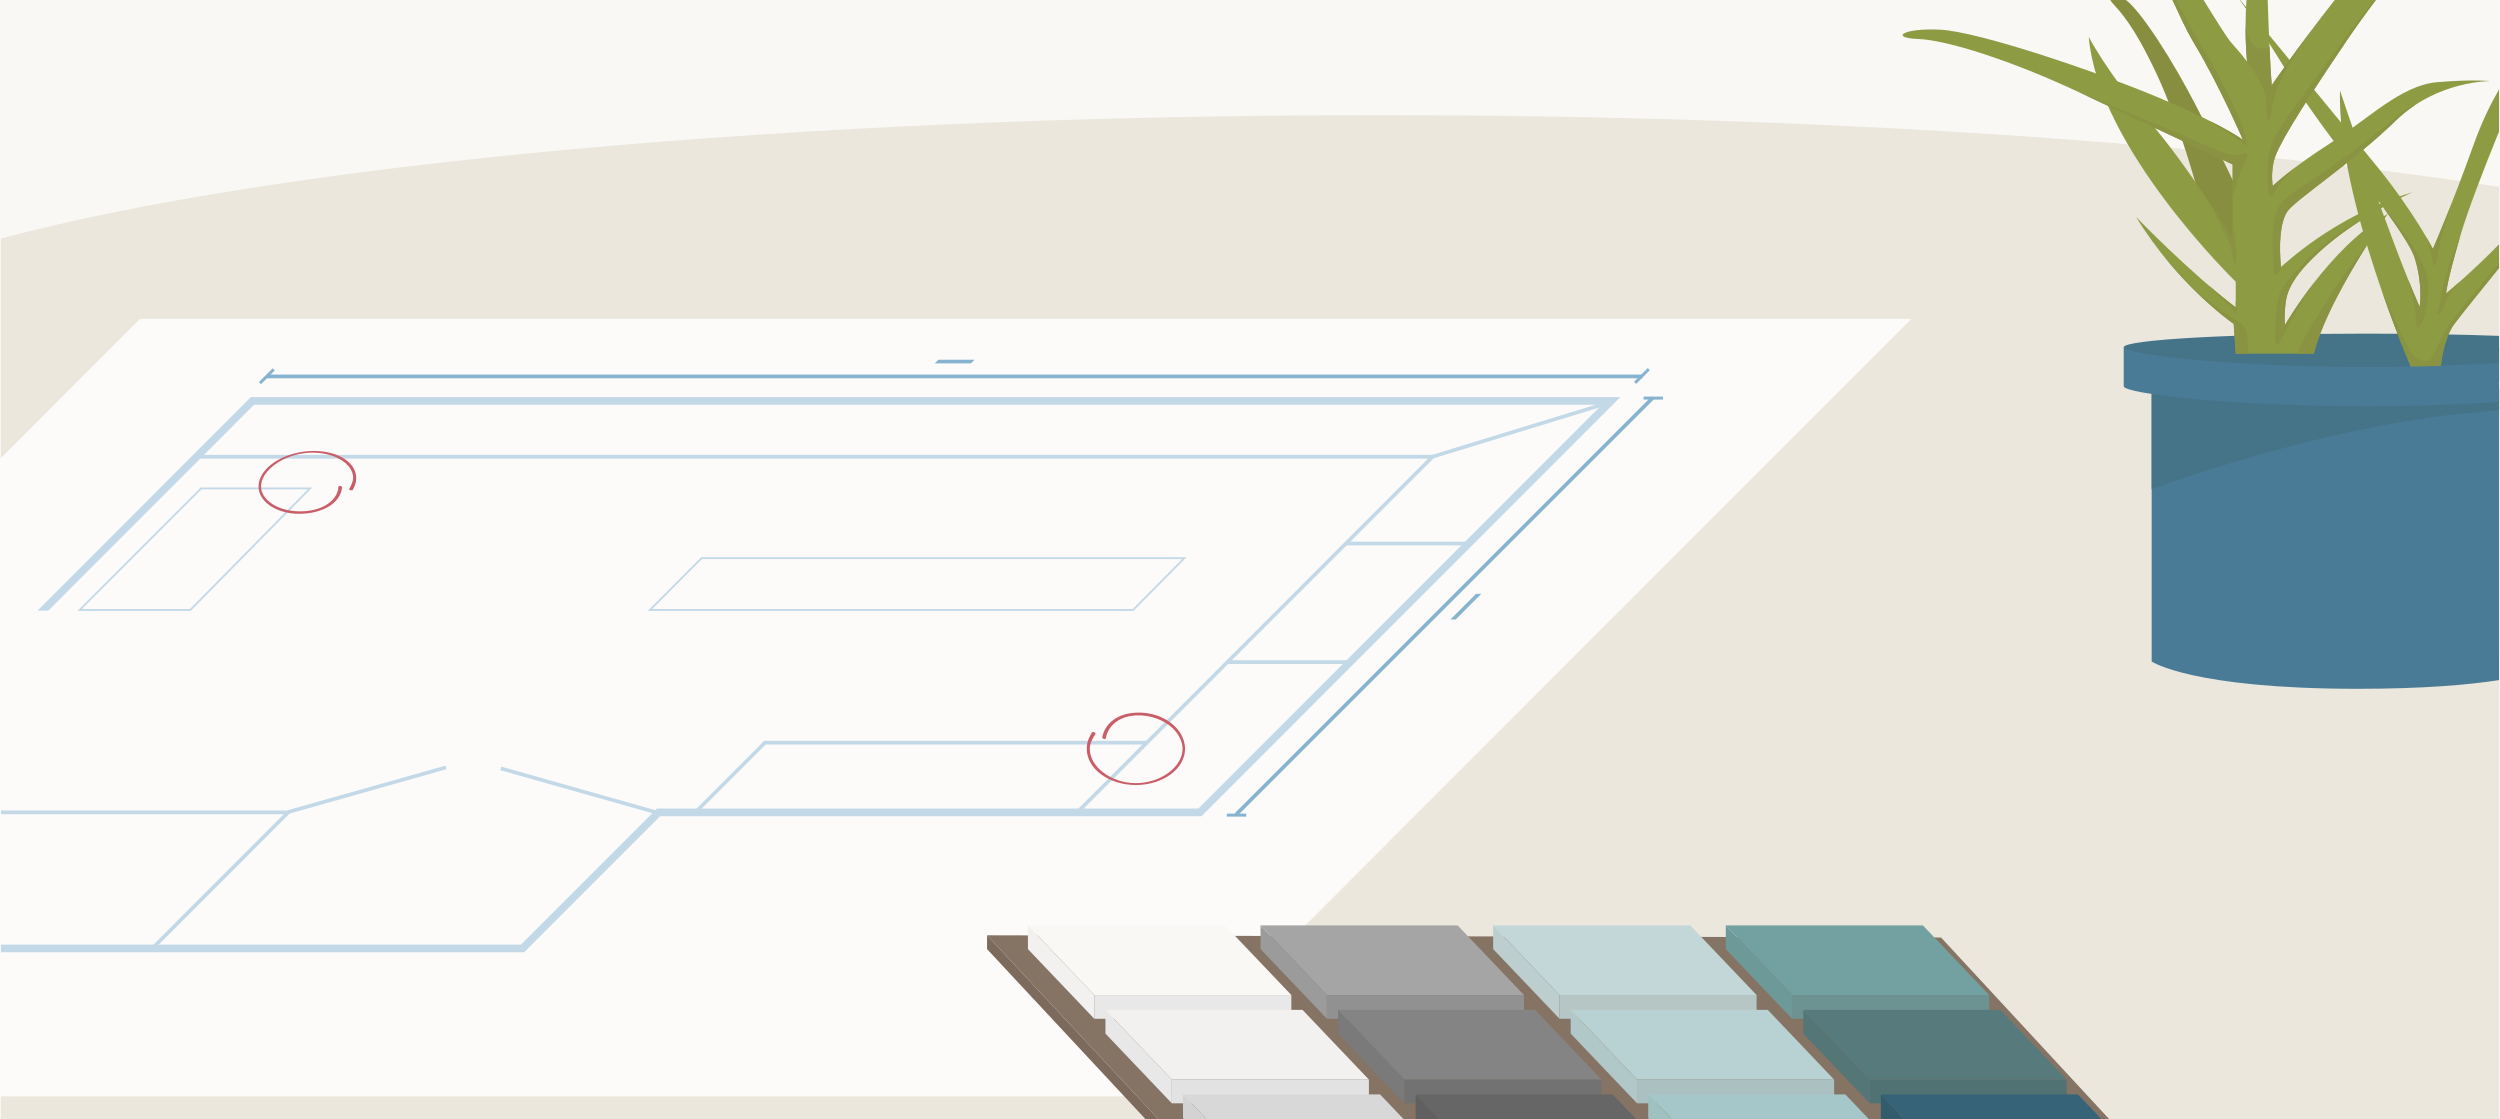 <?xml version="1.0" encoding="utf-8"?>
<!-- Generator: Adobe Illustrator 22.1.0, SVG Export Plug-In . SVG Version: 6.00 Build 0)  -->
<svg version="1.1" id="Layer_1" xmlns="http://www.w3.org/2000/svg" xmlns:xlink="http://www.w3.org/1999/xlink" x="0px" y="0px"
	 width="335px" height="150px" viewBox="0 0 335 150" enable-background="new 0 0 335 150" xml:space="preserve">
<rect fill="#F9F8F5" width="335" height="150"/>
<path fill="#EBE7DD" d="M334.875,25.038c-38.58-5.942-91.61-9.611-150.138-9.611c-78.772,0-147.584,6.645-184.613,16.535V150h334.75
	L334.875,25.038z"/>
<polygon fill="#FCFBFA" points="152.025,146.906 256.112,42.741 18.752,42.741 -0.125,61.631 -0.125,146.906 "/>
<polygon fill="#C3D9E7" points="0.125,127.606 70.237,127.606 88.46,109.369 161.01,109.369 217.133,53.203 33.622,53.203 
	5.025,81.823 6.478,81.821 34.047,54.23 214.654,54.23 160.584,108.342 88.035,108.342 69.812,126.578 0.125,126.578 "/>
<polygon fill="#C3D9E7" points="93.637,108.743 93.284,108.39 102.397,99.27 153.681,99.27 153.681,99.77 102.604,99.77 "/>
<polygon fill="#C3D9E7" points="144.291,109.271 143.937,108.917 191.37,61.449 26.165,61.449 26.165,60.949 192.576,60.949 "/>
<polygon fill="#C3D9E7" points="20.621,127.227 20.268,126.873 38.022,109.105 0.125,109.105 0.125,108.605 39.228,108.605 "/>
<rect x="77.427" y="94.89" transform="matrix(0.272 -0.962 0.962 0.272 -45.311 151.881)" fill="#C3D9E7" width="0.499" height="21.966"/>
<rect x="38.212" y="105.623" transform="matrix(0.962 -0.272 0.272 0.962 -26.914 17.348)" fill="#C3D9E7" width="21.965" height="0.499"/>
<path fill="#C3D9E7" d="M25.559,81.859H10.372l0.213-0.214l16.312-16.324h14.951L25.559,81.859z M10.975,81.609h14.479
	l15.797-16.038H27.002L10.975,81.609z"/>
<path fill="#C3D9E7" d="M151.882,81.859H86.78l7.189-7.195h65.036L151.882,81.859z M87.383,81.609h64.395l6.628-6.695H94.073
	L87.383,81.609z"/>
<rect x="164.472" y="88.471" fill="#C3D9E7" width="16.33" height="0.5"/>
<rect x="191.45" y="57.465" transform="matrix(0.956 -0.293 0.293 0.956 -7.987 62.117)" fill="#C3D9E7" width="23.728" height="0.499"/>
<rect x="180.347" y="72.584" fill="#C3D9E7" width="16.083" height="0.5"/>
<rect x="154.115" y="81.036" transform="matrix(0.707 -0.707 0.707 0.707 -0.799 160.642)" fill="#86B3CF" width="79" height="0.5"/>
<rect x="164.396" y="109.028" fill="#86B3CF" width="2.598" height="0.4"/>
<rect x="220.237" y="53.144" fill="#86B3CF" width="2.598" height="0.4"/>
<polygon fill="#86B3CF" points="197.782,79.58 194.359,83.006 195.063,83.006 198.5,79.566 "/>
<rect x="35.764" y="50.191" fill="#86B3CF" width="184.33" height="0.5"/>
<rect x="34.464" y="50.24" transform="matrix(0.707 -0.707 0.707 0.707 -25.188 40.04)" fill="#86B3CF" width="2.599" height="0.4"/>
<rect x="218.795" y="50.241" transform="matrix(0.707 -0.707 0.707 0.707 28.75 170.329)" fill="#86B3CF" width="2.599" height="0.4"/>
<polygon fill="#86B3CF" points="130.091,48.698 125.25,48.698 125.747,48.2 130.608,48.2 "/>
<path fill="#C95E69" d="M146.78,98.378c-0.42,0.625-0.746,1.274-0.746,1.964c0,2.398,2.82,4.595,6.175,4.595
	c3.356,0,6.254-2.196,6.254-4.595c0-0.972-0.519-1.995-1.346-2.779c-1.177-1.117-3.066-1.796-4.895-1.701
	c-2.659,0.142-3.818,1.761-4.023,2.99c-0.021,0.128-0.055,0.143-0.055,0.143l-0.041,0.018l-0.029,0.006l-0.018,0.024l-0.071,0.006
	c0,0-0.035-0.018-0.082-0.035s-0.065-0.006-0.088-0.041c-0.024-0.035-0.024-0.106-0.024-0.106c-0.018,0.053-0.123,0.106-0.086-0.091
	c0.267-1.407,1.533-3.123,4.49-3.281c1.985-0.094,3.868,0.537,5.162,1.765c0.927,0.879,1.438,1.975,1.438,3.085
	c0,2.674-2.955,4.85-6.586,4.85s-6.586-2.176-6.586-4.85c0-0.784,0.259-1.563,0.75-2.253l0.031-0.024h0.071l0.035,0.018l0.012,0.024
	l0.041,0.024l0.035,0.006c0,0,0.047-0.012,0.094,0.006s0.071,0.047,0.071,0.047l0.006,0.024v0.035l0.029,0.035
	C146.798,98.282,146.826,98.309,146.78,98.378z"/>
<path fill="#C95E69" d="M46.8,65.503c0.341-0.585,0.586-1.178,0.504-1.759c-0.288-2.02-3.342-3.471-6.665-2.998
	c-3.323,0.474-5.929,2.732-5.641,4.752c0.116,0.818,0.753,1.607,1.666,2.15c1.299,0.775,3.25,1.08,5.05,0.741
	c2.615-0.495,3.569-2.022,3.624-3.085c0.006-0.111,0.037-0.128,0.037-0.128l0.039-0.021l0.028-0.009l0.015-0.022l0.069-0.015
	c0,0,0.037,0.01,0.086,0.018c0.049,0.008,0.065-0.004,0.092,0.022c0.028,0.026,0.036,0.086,0.036,0.086
	c0.011-0.047,0.11-0.107,0.096,0.065c-0.096,1.223-1.143,2.846-4.052,3.397c-1.954,0.359-3.894,0.094-5.322-0.757
	c-1.023-0.609-1.66-1.46-1.793-2.395c-0.321-2.252,2.344-4.501,5.939-5.013c3.595-0.513,6.781,0.903,7.101,3.154
	c0.094,0.66-0.069,1.353-0.472,2.003l-0.028,0.025l-0.07,0.01l-0.037-0.01l-0.014-0.018l-0.044-0.014l-0.036,0
	c0,0-0.045,0.017-0.094,0.008c-0.049-0.008-0.075-0.03-0.075-0.03l-0.009-0.019l-0.004-0.03l-0.033-0.026
	C46.793,65.586,46.762,65.567,46.8,65.503z"/>
<path fill="#4A7B96" d="M334.875,91.134c-4.179,0.647-10.243,1.166-18.945,1.166c-22.238,0-27.608-3.656-27.608-3.656V52.13h46.554
	L334.875,91.134z"/>
<path fill="#457489" d="M334.875,54.984c-1.029,0.095-2.14,0.194-3.33,0.296c-20.533,1.765-43.224,10.284-43.224,10.284V52.13
	h46.554V54.984z"/>
<path fill="#4A7B96" d="M334.875,46.532h-50.297c0,0,0,4.214,0,5.222c0,1.008,14.534,2.67,32.462,2.67
	c6.588,0,12.718-0.224,17.836-0.558L334.875,46.532z"/>
<path fill="#457489" d="M334.875,45.007c-5.118-0.19-11.248-0.3-17.835-0.3c-17.928,0-32.462,0.817-32.462,1.825
	c0,1.008,14.534,2.67,32.462,2.67c6.588,0,12.718-0.224,17.836-0.558L334.875,45.007z"/>
<path fill="#888E40" d="M282.779,0c0.066,0.124,0.16,0.259,0.284,0.4c0.964,1.103,2.754,2.756,5.922,9.51s5.784,16.676,5.784,16.676
	l5.784,9.372l0.413-7.994c0,0-2.754-6.064-6.335-13.093c-3.569-7.007-7.823-13.466-9.76-14.871L282.779,0z"/>
<path fill="#8D9B43" d="M295.281,0c1.691,2.733,3.15,5.108,3.756,5.775c1.377,1.516,2.066,2.481,2.066,2.481S300.713,4.65,301.028,0
	l2.844,0c0.133,4.144,0.312,8.506,0.536,11.426c0,0,3.839-5.593,8.444-11.426l5.512,0c-1.401,1.858-2.772,3.759-4.04,5.637
	c-6.886,10.199-9.227,14.196-9.64,15.987c-0.413,1.792-0.138,3.308-0.138,3.308s2.203-2.205,7.574-5.651
	c5.371-3.446,9.64-7.856,14.46-8.269c4.82-0.413,7.161-0.138,7.161-0.138s-7.161-0.138-12.808,5.375s-13.496,10.612-14.46,12.128
	c-0.964,1.516-1.102,4.41-0.826,7.442c0,0,7.024-6.891,17.628-10.061c0,0-6.61,2.894-11.706,7.304s-5.233,6.615-5.371,8.269
	c-0.138,1.654,0,2.205,0,2.205s5.922-10.337,13.772-14.885c0,0-8.125,11.439-9.916,18.744h-10.467l-0.275-3.997
	c0,0-7.437-5.099-13.083-14.333c0,0,7.024,7.304,13.359,12.128V37.75c0,0-18.454-17.917-19.694-32.801c0,0,2.479,4.824,7.988,11.163
	s11.293,15.987,11.293,15.987V22.038c0,0-11.431-5.375-20.52-9.647s-17.766-7.029-21.622-7.167c-3.856-0.138-2.066-1.516,3.03-1.24
	c5.096,0.276,20.658,5.513,29.196,9.096c8.539,3.583,11.293,5.651,11.293,5.651s-3.168-7.304-6.473-12.817
	c-1.272-2.121-2.095-4.079-2.964-5.913L295.281,0z"/>
<path fill="#8D9B43" d="M300.194,0c2.49,3.018,13.914,16.874,18.317,22.297c4.954,6.102,7.495,11.06,7.495,11.06
	s2.414-5.466,5.462-13.984c1.049-2.93,2.248-5.394,3.406-7.402l0,5.644c-2.065,5.057-4.223,10.691-5.185,13.962
	c-1.905,6.483-1.905,7.755-1.905,7.755s3.511-2.928,7.09-6.596l0,3.167c-3.015,3.723-5.508,6.822-6.074,7.624
	c-1.524,2.161-1.778,5.975-1.778,5.975h-3.811c0,0-10.036-22.883-9.654-37.375c0,0,6.606,19.832,10.671,28.985
	c0,0,0.508-2.67-0.635-6.483s-12.322-16.781-16.26-23.518c-3.139-5.37-6.116-9.61-7.195-11.109L300.194,0z"/>
<path fill="#899341" d="M299.176,30.096v2.003c0,0-1.058-1.765-2.701-4.281c0,0,0.726,1.717,1.587,3.345
	c0.692,1.308,0.956,2.01,1.148,3.47c0.148,1.127,0.558,0.911,0.406-1.34C299.473,31.162,299.176,30.096,299.176,30.096z"/>
<path fill="#899341" d="M299.589,40.317v0.878c-1.243-0.947-2.514-1.989-3.752-3.053c0,0,2.121,2.12,2.759,2.688
	c0.638,0.568,0.765,0.718,0.853,1.149c0.067,0.33,0.269,0.037,0.263-0.638C299.706,40.721,299.589,40.317,299.589,40.317z"/>
<path fill="#899341" d="M301.203,45.715c-0.112-1.383-0.254-1.939-1.175-2.543c-0.921-0.604-1.366-0.826-3.874-2.638
	c-2.509-1.812-6.382-6.416-6.382-6.416c4.791,6.023,9.542,9.281,9.542,9.281l0.275,3.997h1.678
	C301.267,47.397,301.298,46.883,301.203,45.715z"/>
<path fill="#899341" d="M307.883,47.397h2.173c1.113-4.542,4.675-10.682,7.211-14.677c0,0-3.201,3.81-5.403,7.496
	S308.433,45.509,307.883,47.397z"/>
<path fill="#899341" d="M310.141,37.801c-2.462,3.153-3.942,5.737-3.942,5.737s-0.138-0.551,0-2.205
	c0.138-1.654,0.275-3.859,5.371-8.269c1.569-1.358,3.282-2.573,4.902-3.603c0,0-3.889,1.815-7.446,5.459s-3.546,4.105-3.854,5.631
	c-0.28,1.386-0.335,3.813-0.295,4.793c0.038,0.935,0.281,1.249,1.016-0.212c0.411-0.817,1.182-2.315,2.085-3.88
	C309.008,39.466,310.141,37.801,310.141,37.801z"/>
<path fill="#899341" d="M306.634,34.931c-0.645,0.555-0.985,0.889-0.985,0.889c-0.275-3.032-0.138-5.926,0.826-7.442
	c0.964-1.516,8.814-6.615,14.46-12.128c0.903-0.882,1.845-1.619,2.79-2.235c0,0-1.275,0.395-3.731,2.556
	c-2.456,2.161-7.961,6.144-10.755,7.924c-2.795,1.78-3.938,2.543-4.446,4.831s-0.114,5.545-0.127,6.738
	c-0.013,1.193,0.365,0.885,0.81,0.243C306.064,35.457,306.634,34.931,306.634,34.931z"/>
<path fill="#899341" d="M304.11,6.252c0.088,1.943,0.188,3.734,0.299,5.174c0,0,2.278-3.318,5.429-7.509
	c0,0-1.616,2.272-3.141,4.857c-1.689,2.865-2.075,4.492-2.329,6.229c-0.254,1.737-0.615,1.187-0.615,0.509
	c0-0.678-0.02-1.314-0.147-2.289c-0.127-0.975-0.466-1.695-0.932-2.585c-0.466-0.89-1.571-2.383-1.571-2.383
	s-0.218-2.014-0.197-4.972c0,0,0.02,1.514,0.957,2.608C302.868,7.065,304.11,6.252,304.11,6.252z"/>
<path fill="#899341" d="M318.178,0c-1.697,2.128-3.655,4.654-5.468,7.164c-4.531,6.272-7.961,10.594-8.511,12.797
	c-0.55,2.204-0.296,4.449-0.254,5.466c0.042,1.017,0.377,1.166,0.847,0.297c0.842-1.557,2.813-3.322,2.813-3.322
	c-2.127,1.599-3.058,2.53-3.058,2.53s-0.275-1.516,0.138-3.308c0.413-1.792,2.754-5.788,9.64-15.987
	c1.268-1.878,2.639-3.78,4.04-5.637L318.178,0z"/>
<path fill="#899341" d="M291.602,0c1.345,2.416,2.376,4.579,3.578,6.443c1.694,2.627,4.785,8.899,5.293,10.424
	c0.508,1.526,0.593,2.034,0.55,2.458c-0.042,0.424-0.085,0.17-0.974-0.509s-3.984-2.638-3.984-2.638
	c3.283,1.648,4.487,2.552,4.487,2.552s-3.168-7.304-6.473-12.817c-1.272-2.121-2.095-4.079-2.964-5.913L291.602,0z"/>
<path fill="#899341" d="M299.176,26.619v-4.581c0,0-11.431-5.375-20.52-9.647c0,0,8.733,3.672,11.4,4.689s7.961,3.644,8.977,3.687
	c1.016,0.042,1.016,0,1.694-0.17c0.677-0.17,0.508,0.424-0.212,1.822C299.656,24.087,299.176,26.619,299.176,26.619z"/>
<path fill="#899341" d="M334.875,35.249c-3.695,4.541-5.946,6.937-7.218,9.125c-1.355,2.331-1.567,4.026-2.583,4.026
	c-1.016,0-1.736-0.593-2.498-2.076c-0.762-1.483-3.344-7.138-3.344-7.138c2.1,6.033,3.979,10.316,3.979,10.316h3.811
	c0,0,0.254-3.814,1.778-5.975c0.566-0.803,3.06-3.902,6.075-7.625V35.249z"/>
<path fill="#899341" d="M329.575,37.778c-1.092,0.971-1.791,1.554-1.791,1.554s0-1.271,1.905-7.755c0,0-1.212,2.922-1.642,4.334
	s-0.861,3.374-1.004,4.14s-0.215,1.196-0.359,1.675c-0.143,0.479,0.048,0.574,0.55-0.144c0.502-0.718,0.454-1.46,1.1-2.297
	C328.98,38.448,329.575,37.778,329.575,37.778z"/>
<path fill="#899341" d="M328.944,26.148c-1.756,4.529-2.939,7.209-2.939,7.209s-0.293-0.573-0.875-1.568c0,0,0.358,1.06,0.549,1.778
	c0.191,0.718,0.287,1.173,0.311,1.675c0.024,0.503,0.359,0.431,0.502-0.239c0.143-0.67,0.263-1.699,0.956-4.307
	C328.143,28.086,328.944,26.148,328.944,26.148z"/>
<path fill="#899341" d="M319.327,27.757c2.175,2.989,3.858,5.511,4.265,6.87c1.143,3.814,0.635,6.483,0.635,6.483
	c-0.482-1.086-1-2.322-1.539-3.658c0,0,0.396,1.433,0.586,2.323c0.191,0.89,0.413,1.875,0.476,3.115
	c0.064,1.239,0.381,1.271,0.857,0.127c0.476-1.144,0.92-3.207,0.737-5.265c-0.191-2.154-2.166-5.033-3.468-6.876
	C320.575,29.034,319.327,27.757,319.327,27.757z"/>
<path fill="#4A7B96" d="M334.875,48.644c-5.118,0.334-11.248,0.558-17.836,0.558c-15.418,0-28.325-1.229-31.638-2.214v3.997h49.473
	L334.875,48.644z"/>
<polygon fill="#857363" points="132.264,125.328 155.252,150 282.666,150 260.098,125.626 "/>
<polygon fill="#F9F8F5" points="173.044,133.339 146.636,133.339 137.742,123.999 164.15,123.999 "/>
<polygon fill="#F2F1F0" points="137.742,127.178 137.742,123.999 146.636,133.339 146.636,136.518 "/>
<rect x="146.636" y="133.339" fill="#E8E8E8" width="26.408" height="3.178"/>
<polygon fill="#F2F1F0" points="183.434,144.666 157.026,144.666 148.132,135.326 174.54,135.326 "/>
<polygon fill="#E8E8E8" points="148.132,138.504 148.132,135.326 157.026,144.666 157.026,147.844 "/>
<rect x="157.026" y="144.666" fill="#E2E2E2" width="26.408" height="3.178"/>
<polygon fill="#D8D8D8" points="188.118,150 161.71,150 158.522,146.652 184.93,146.652 "/>
<polygon fill="#D3D3D3" points="158.522,149.83 158.522,146.652 161.71,150 158.683,150 "/>
<polygon fill="#A5A5A5" points="204.214,133.339 177.806,133.339 168.912,123.999 195.32,123.999 "/>
<polygon fill="#9B9B9B" points="168.912,127.178 168.912,123.999 177.806,133.339 177.806,136.518 "/>
<rect x="177.806" y="133.339" fill="#919191" width="26.408" height="3.178"/>
<polygon fill="#848484" points="214.604,144.666 188.196,144.666 179.302,135.326 205.71,135.326 "/>
<polygon fill="#7A7A7A" points="179.302,138.504 179.302,135.326 188.196,144.666 188.196,147.844 "/>
<rect x="188.196" y="144.666" fill="#727272" width="26.408" height="3.178"/>
<polygon fill="#666666" points="219.288,150 192.88,150 189.692,146.652 216.1,146.652 "/>
<polygon fill="#606060" points="189.692,149.83 189.692,146.652 192.88,150 189.853,150 "/>
<polygon fill="#C3D7D8" points="235.384,133.339 208.976,133.339 200.082,123.999 226.49,123.999 "/>
<polygon fill="#BCCECE" points="200.082,127.178 200.082,123.999 208.976,133.339 208.976,136.518 "/>
<rect x="208.976" y="133.339" fill="#B6C6C5" width="26.408" height="3.178"/>
<polygon fill="#B8D1D3" points="245.774,144.666 219.366,144.666 210.472,135.326 236.88,135.326 "/>
<polygon fill="#B1C8C9" points="210.472,138.504 210.472,135.326 219.366,144.666 219.366,147.844 "/>
<rect x="219.366" y="144.666" fill="#AAC0C1" width="26.408" height="3.178"/>
<polygon fill="#A6C7C9" points="250.458,150 224.05,150 220.862,146.652 247.27,146.652 "/>
<polygon fill="#A0C1C1" points="220.862,149.83 220.862,146.652 224.05,150 221.023,150 "/>
<polygon fill="#73A1A2" points="266.554,133.339 240.146,133.339 231.252,123.999 257.66,123.999 "/>
<polygon fill="#6E9999" points="231.252,127.178 231.252,123.999 240.146,133.339 240.146,136.518 "/>
<rect x="240.146" y="133.339" fill="#6C9392" width="26.408" height="3.178"/>
<polygon fill="#577A7D" points="276.944,144.666 250.536,144.666 241.642,135.326 268.05,135.326 "/>
<polygon fill="#547677" points="241.642,138.504 241.642,135.326 250.536,144.666 250.536,147.844 "/>
<rect x="250.536" y="144.666" fill="#517272" width="26.408" height="3.178"/>
<polygon fill="#366378" points="281.628,150 255.22,150 252.032,146.652 278.44,146.652 "/>
<polygon fill="#325C6D" points="252.032,149.83 252.032,146.652 255.22,150 252.193,150 "/>
<polygon fill="#7C6A5D" points="132.264,127.178 132.264,125.328 155.252,150 153.529,150 "/>
</svg>
